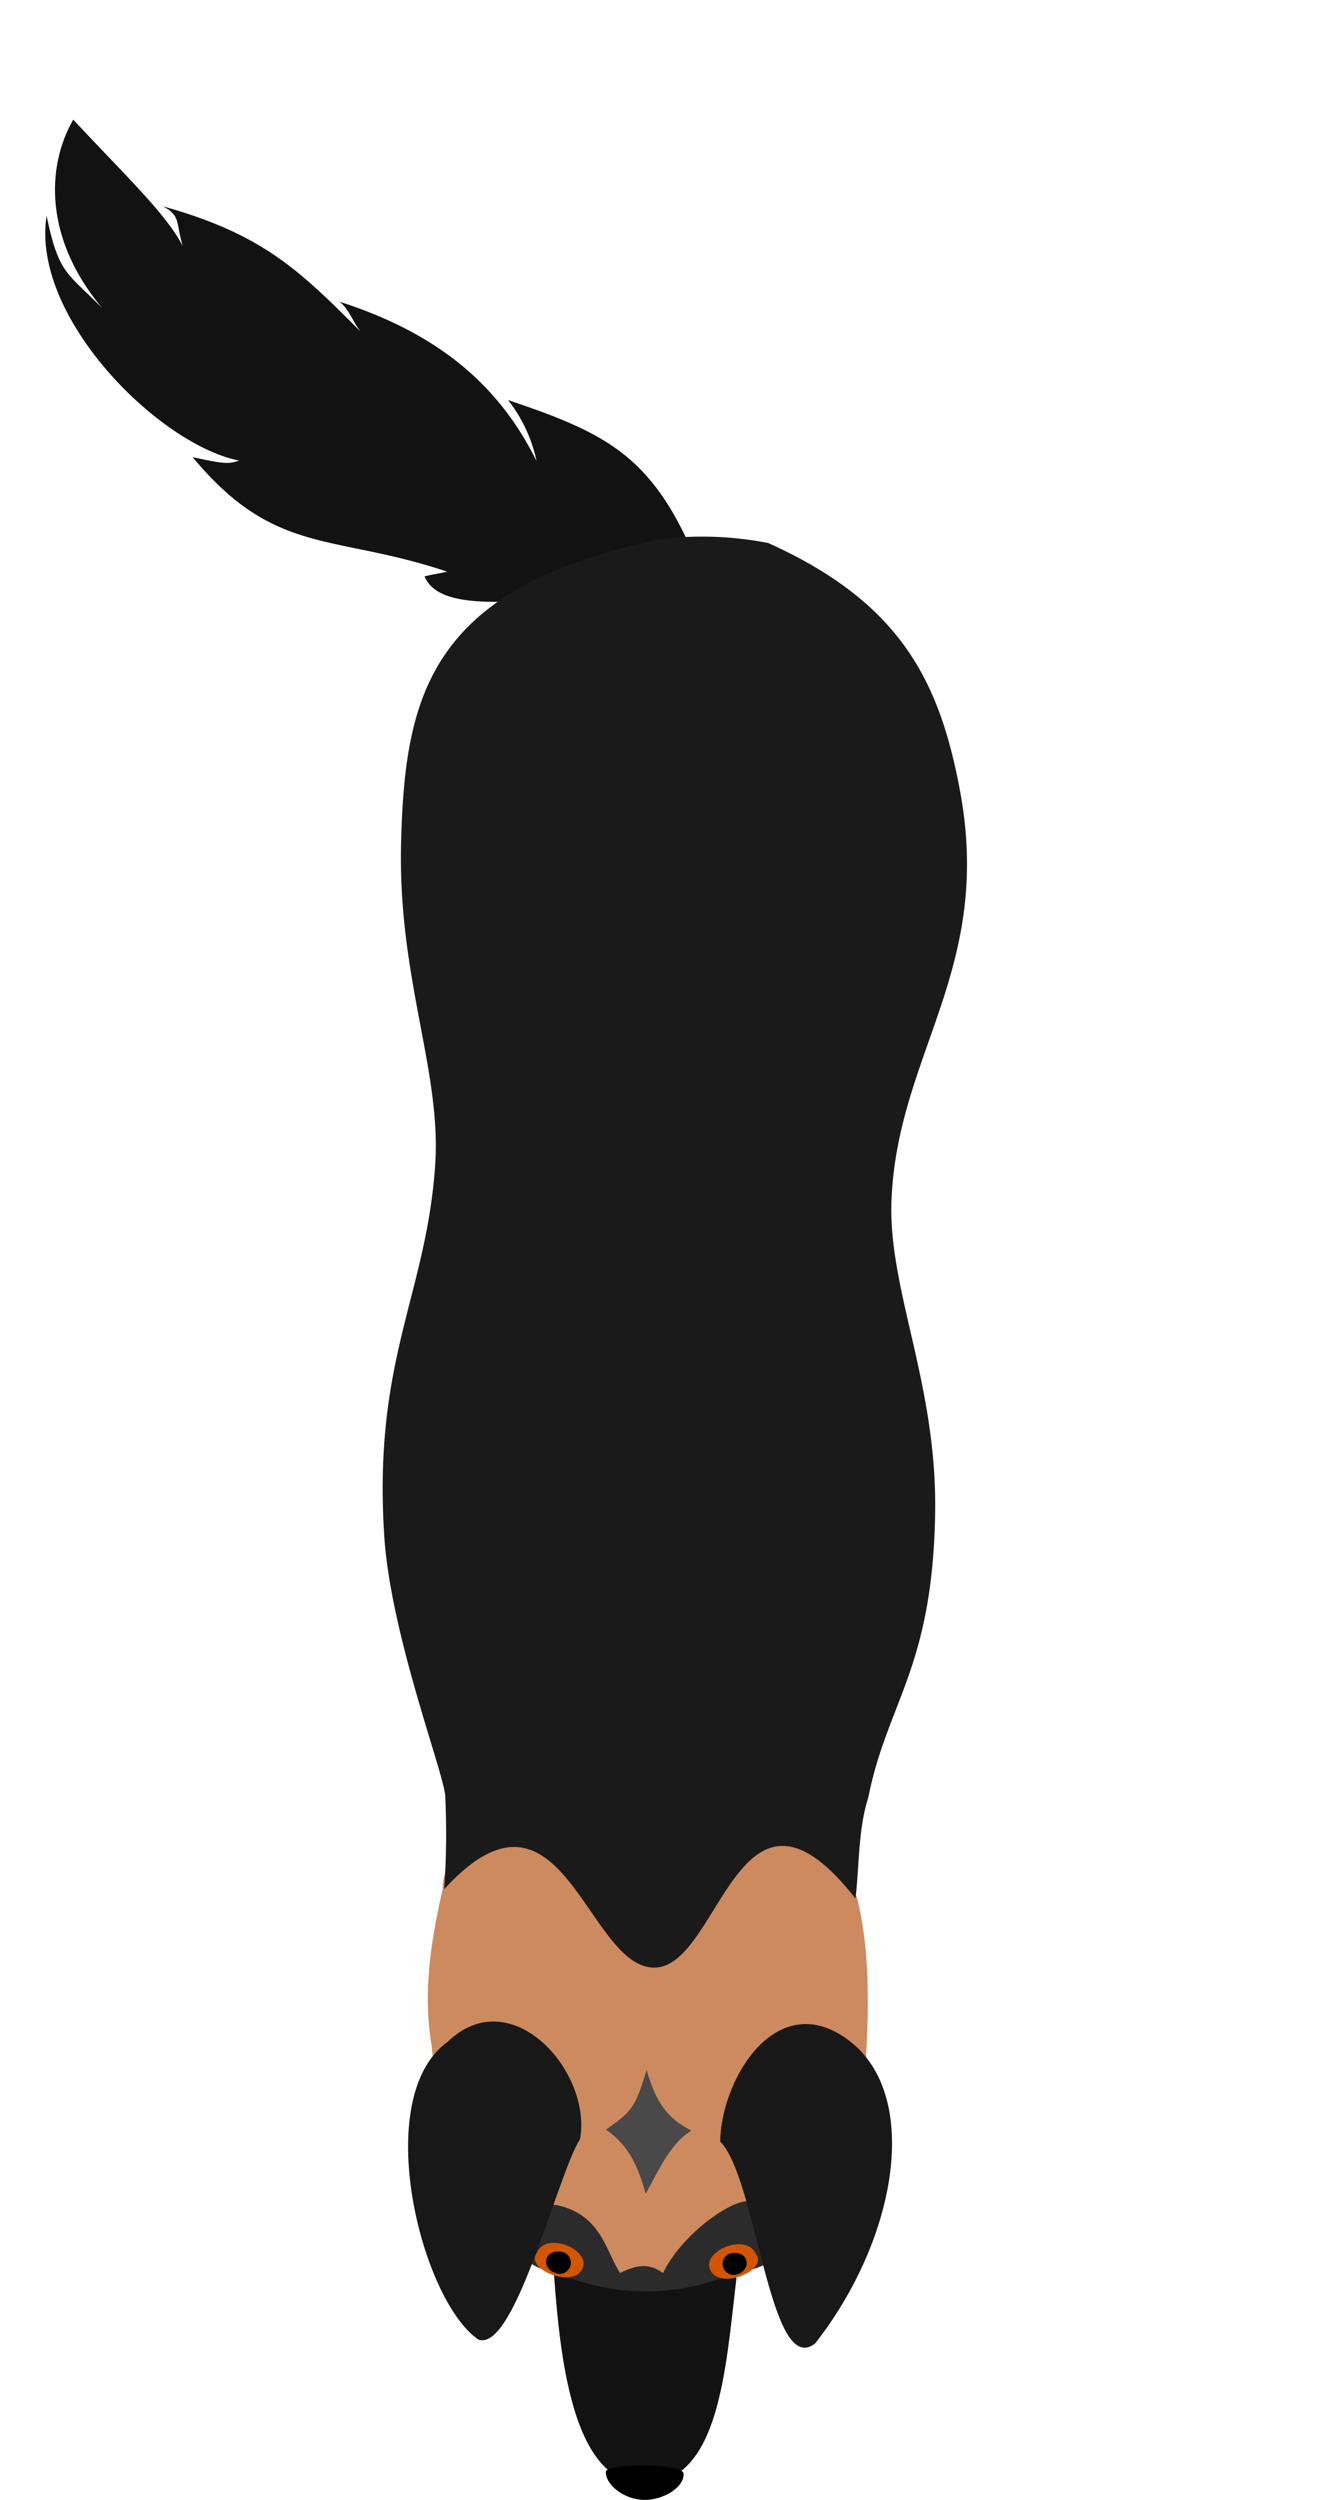 <svg id="a0f554fa-c69b-4d68-83e4-d638380906ef" data-name="set" xmlns="http://www.w3.org/2000/svg" viewBox="0 0 153.38 286.81">
  <g id="b94f343b-cf63-4f52-9185-77cb23c7dcf6" data-name="g7389">
    <path id="fafdf638-a066-4f6a-a114-8098f5e93f9a" data-name="path6463-1" d="M63.63,261.35c.75,10.2,2.41,24,10.68,23.57s9-13.11,10.21-23.3C85.34,258.58,63.06,258,63.63,261.35Z" style="fill: #121212"/>
    <path id="b1da2839-ba04-49de-a7c9-47a23710e636" data-name="path6483-6" d="M69.55,283.57c.15-1,9.17-1,8.92.29.08,1.49-2.32,3-4.57,2.95s-4.39-1.72-4.35-3.24Z"/>
    <path id="a005fa12-349d-4aac-a84e-239da1d6600c" data-name="path6519-3" d="M69,70.54c-1.22-4.1-17.84,1.49-20.26-4.42,1.37-.31,1.23-.23,2.6-.53-13.12-4.42-19.76-1.74-29.22-13.14,4,.88,4.16.73,5.35.4C18.19,51,3.54,36.36,5.35,24.76c1.39,6.65,2.29,6.47,6.37,10.57-6.5-7.75-6.52-16-3.31-21.61C14,19.76,19.12,24.53,21,28.28c-.86-2.8-.21-3.5-2.3-4.61,11.75,3.27,15.89,7.55,23.26,14.94-1.22-.92-1.75-3.13-3-4,11.94,3.81,18.6,10.12,22.64,18.29a17,17,0,0,0-3.27-7C69.86,49.77,75.15,52.45,80.2,65,83,73.36,70.65,80.25,69,70.54Z" style="fill: #121212"/>
    <path id="f0dc0355-e1db-428a-824b-0d5f9bff790c" data-name="path17601" d="M98.4,217.76c1.42,5.68,1.39,12.19,1,18.6-.32,10.87-16.69,25.24-25.09,25.72-13.08-.77-24.22-18.13-24.74-27.31-.9-5.06-.47-10.69,1.25-18-.12-6.42,12.65-19.69,25.56-18.89s17.47,6.24,22,19.85Z" style="fill: #cc8a5e"/>
    <path id="abe7c9c7-7641-4ae3-b9fe-ffcc8c8f36cc" data-name="path6461-9" d="M87.61,259.91c-1.1.5-4.36,1.37-7.37,2.24A25.31,25.31,0,0,1,67.49,262c-2.15-.66-5.33-1.5-6.45-2.26-2.36-.56-2.18-.62-3-1.46,0-3.88,3.22-6,6.31-5.19,4.72,1.23,5.26,5.3,6.84,7.69,2.42-1.21,3.58-.9,4.94,0,1.83-3.88,6.76-7.76,9.34-8.21,3-.52,4.13,3.39,4.38,4.39-.34,1.45-1.17,2-2.23,2.93Z" style="fill: #2b2b2b"/>
    <path id="ada1d2a9-05b1-41c2-9cec-a6e4e08c9a41" data-name="path6485-8" d="M67,259.78c.11-2-4.39-3.65-5.37-1.32C60.1,260.42,66.54,262.94,67,259.78Z" style="fill: #d45500"/>
    <path id="faa083e4-a4d7-40aa-82d0-27f75269154d" data-name="path6487-79" d="M63.66,260.73c-1.51-.52-1.26-2.72.84-2.39A1.28,1.28,0,1,1,63.66,260.73Z"/>
    <path id="aed995fb-b07b-46a3-bfc1-2733716028c9" data-name="path6485-6-0" d="M81.41,259.93c-.11-2,4.4-3.64,5.38-1.31C88.32,260.59,81.86,263.09,81.41,259.93Z" style="fill: #d45500"/>
    <path id="a1ea3733-ca38-4489-99c7-301a64844f75" data-name="path6487-7-2" d="M84.75,260.89c1.51-.52,1.28-2.72-.83-2.39A1.27,1.27,0,1,0,84.75,260.89Z"/>
    <path id="b0815d91-2465-4df9-8c3c-9ad3414b4d30" data-name="path17599" d="M74.13,251.7c-.92-3.35-2.08-5.67-4.56-7.37,3-2.12,3.32-2.47,4.67-6.84,1.07,3.79,2.45,5.6,5.14,6.95C77,245.87,75.6,249,74.13,251.7Z" style="fill: #494949"/>
    <path id="bf93a6ca-1d09-4994-aa2b-677d352ffe33" data-name="path6467-7" d="M66.59,245.41c-2.62,4.12-7.49,24.56-11.68,23-6.61-4.54-12.42-27.78-3.51-34.16,7.23-7,16.6,3.33,15.19,11.2Z" style="fill: #181818"/>
    <path id="b5ff9e27-34be-42bd-bfc4-f5750ef936ec" data-name="path6469-0" d="M82.68,245.7c4.23,4.22,5.67,27.3,10.91,23.15,9.48-12.1,12.14-28.45,3.91-34.72S82.81,238.38,82.68,245.7Z" style="fill: #181818"/>
    <path id="be604ab5-0ab0-4ed3-9498-2c04adce7e03" data-name="path6475-6" d="M75.2,62C49.39,67.53,46.49,79.76,46.05,96.55c-.42,15.75,4.69,26.3,3.9,37.27-1.06,14.86-7.12,22.18-5.84,42.34.71,11.3,6.74,26.93,7,29.83A91.79,91.79,0,0,1,51,216.74c13.44-14.7,16.31,8.77,24,9s9.65-25.23,23.21-7.93c.44-3.45.3-8,1.47-11.55,2.16-10.93,7.39-14.85,7.68-32.64.25-15-5.52-25.84-5-36.19.79-16.74,11.68-26.32,7.84-46.78-2.38-12.74-7-21.59-22-28.35a39.43,39.43,0,0,0-13-.36Z" style="fill: #1a1a1a"/>
  </g>
</svg>
